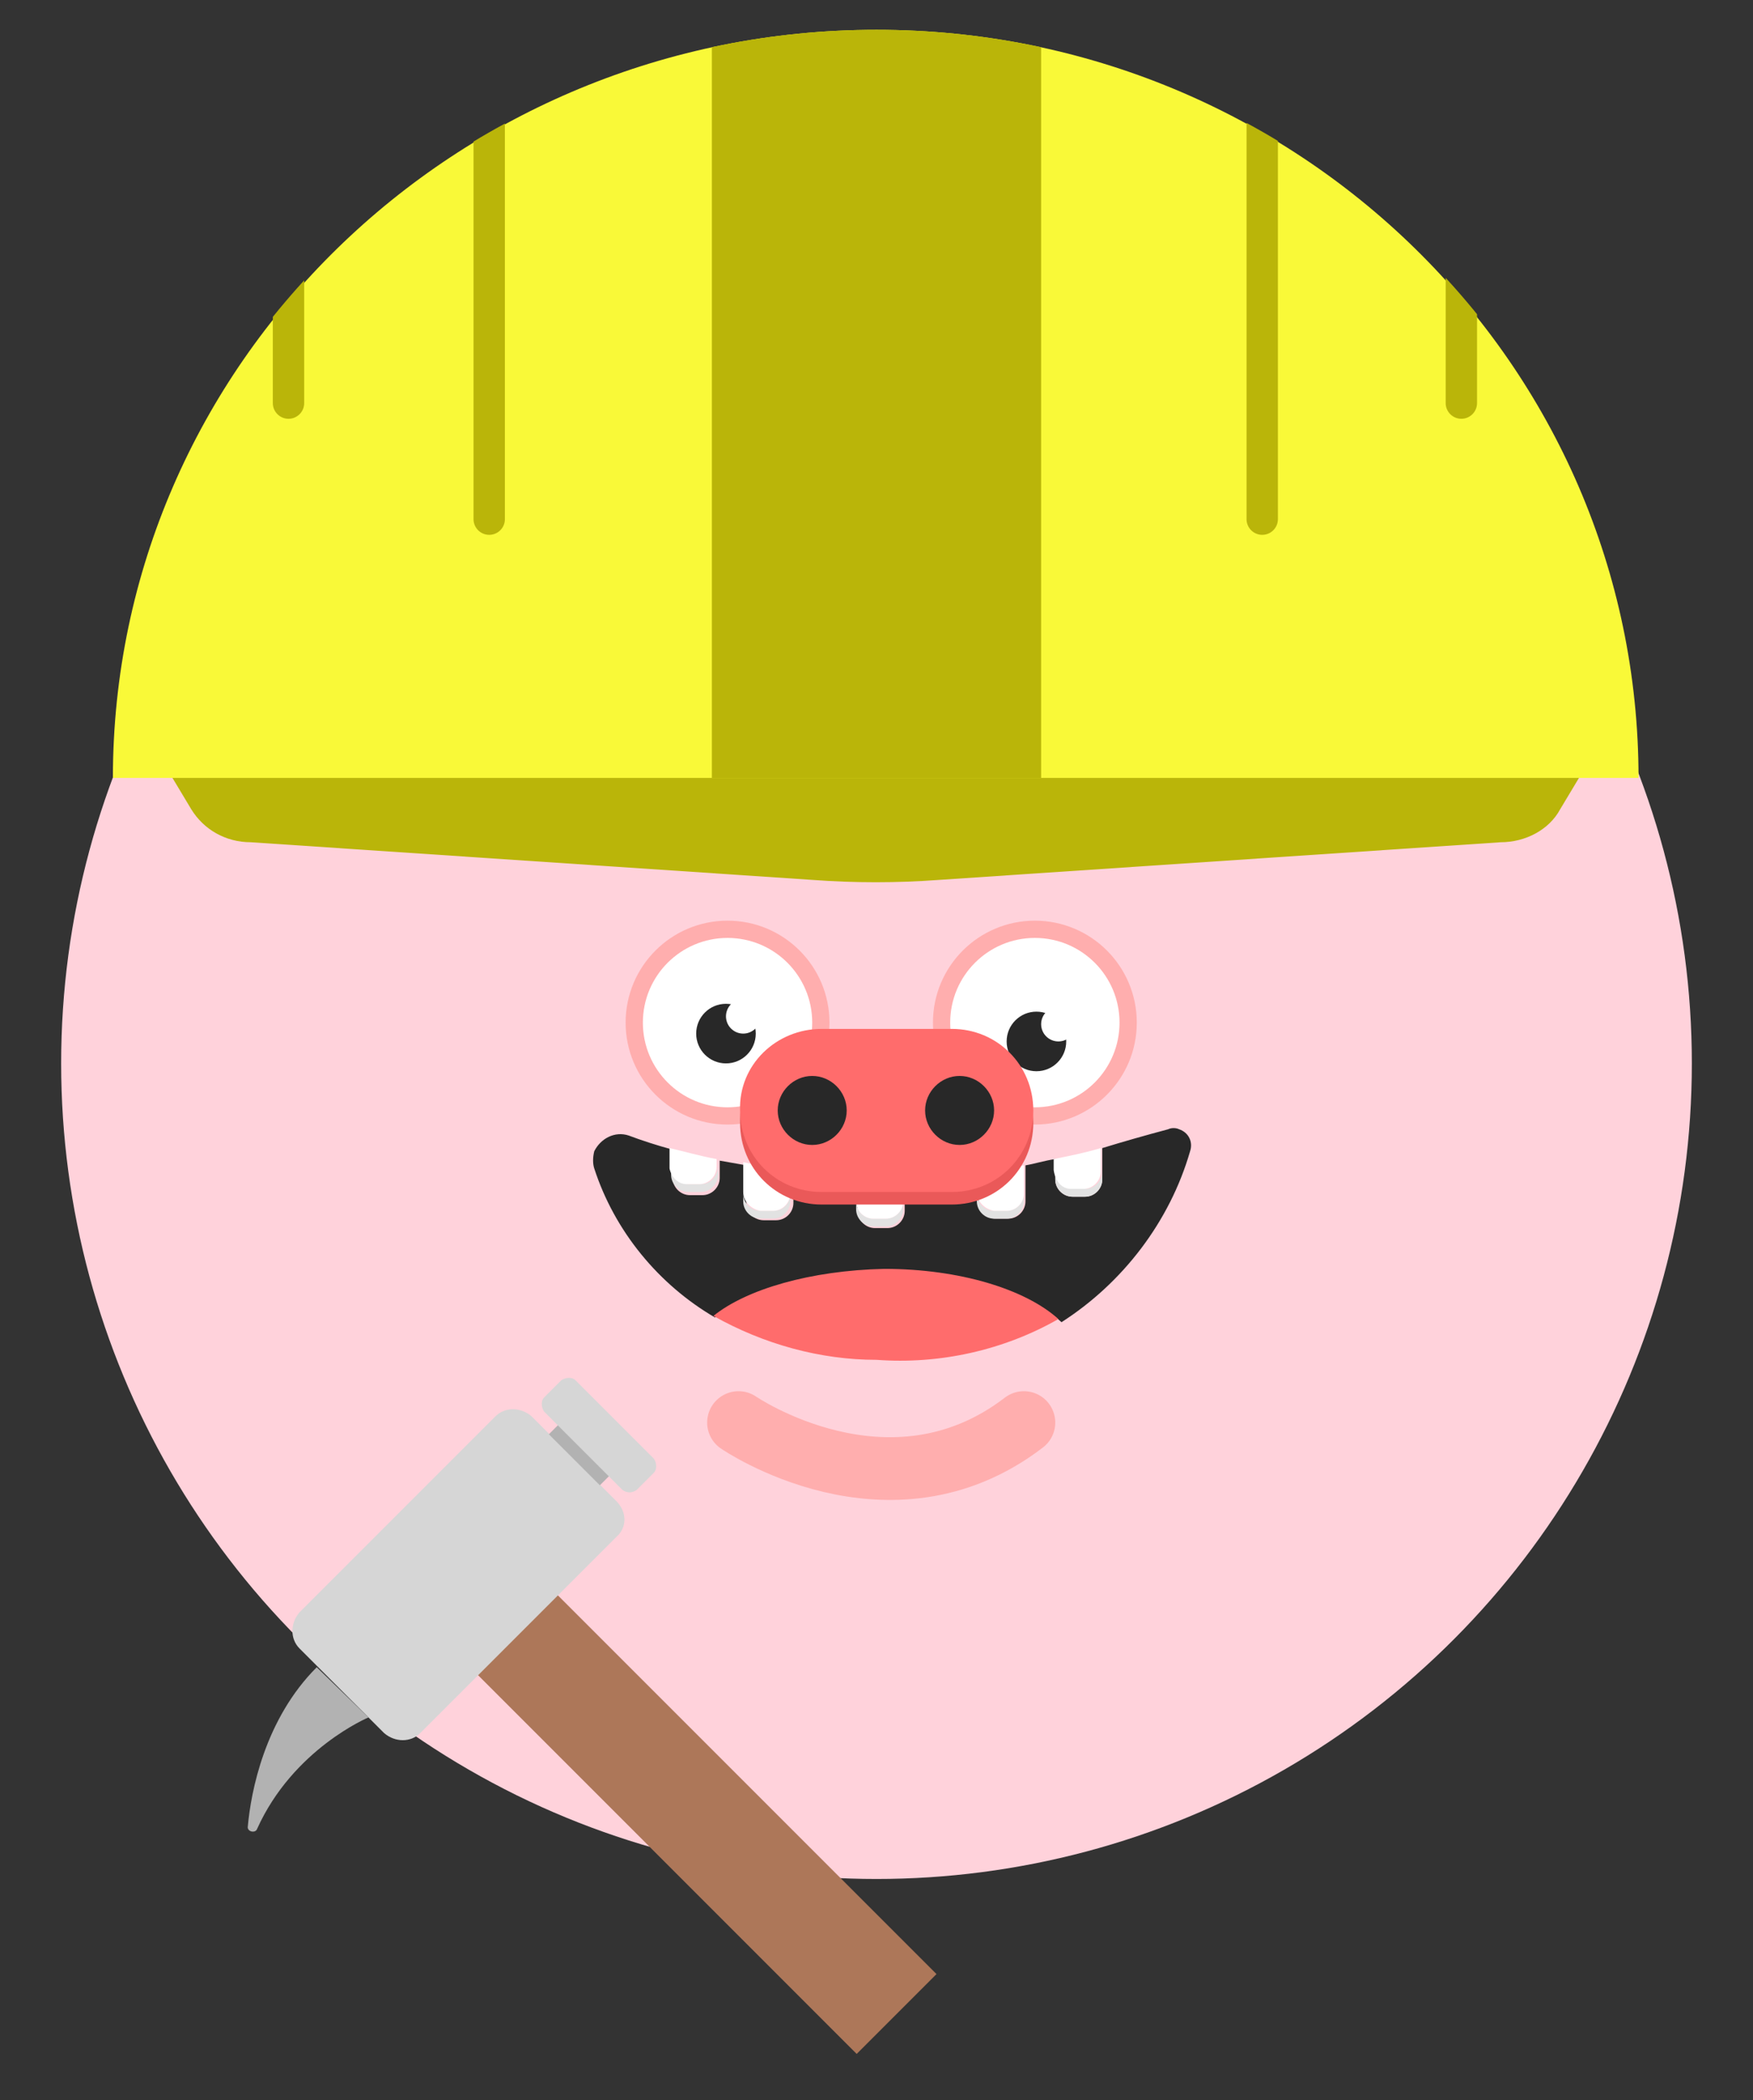 <?xml version="1.0" encoding="utf-8"?>
<!-- Generator: Adobe Illustrator 21.0.0, SVG Export Plug-In . SVG Version: 6.00 Build 0)  -->
<!DOCTYPE svg PUBLIC "-//W3C//DTD SVG 1.1//EN" "http://www.w3.org/Graphics/SVG/1.1/DTD/svg11.dtd">
<svg version="1.1" id="Layer_1" xmlns="http://www.w3.org/2000/svg" xmlns:xlink="http://www.w3.org/1999/xlink" x="0px" y="0px"
	 viewBox="0 0 111.8 133.9" style="enable-background:new 0 0 111.8 133.9;" xml:space="preserve">
<rect x="0" y="0" width="111.8" height="133.9" fill="#333333" stroke="none"/>
<style type="text/css">
	.st0{fill:#FFD2DB;}
	.st1{fill:#FFAEAE;}
	.st2{fill:#FFFFFF;}
	.st3{fill:#282828;}
	.st4{fill:#FF6C6C;}
	.st5{fill:#E2E2E2;}
	.st6{fill:#EA5959;}
	.st7{fill:none;stroke:#FFAEAE;stroke-width:4;stroke-linecap:round;stroke-linejoin:round;}
	.st8{fill:#BAB509;}
	.st9{fill:#F9F938;}
	.st10{clip-path:url(#SVGID_2_);}
	.st11{fill:none;stroke:#BAB509;stroke-width:2;stroke-linecap:round;stroke-miterlimit:10;}
	.st12{fill:#AD7759;}
	.st13{fill:#D6D6D6;}
	.st14{fill:#B2B2B2;}
</style>
<title>Asset 23</title>
<g>
	<g id="Layer_2">
		<g id="avatar_keuze">
			<circle class="st0" cx="55.9" cy="67.8" r="52"/>
			<circle class="st1" cx="46.4" cy="65.2" r="6.5"/>
			<circle class="st2" cx="46.4" cy="65.2" r="5.4"/>
			<circle class="st1" cx="66" cy="65.2" r="6.5"/>
			<circle class="st2" cx="66" cy="65.2" r="5.4"/>
			<circle class="st3" cx="46.3" cy="65.9" r="1.9"/>
			<circle class="st3" cx="66.1" cy="66.4" r="1.9"/>
			<path class="st3" d="M70.3,73.2v2c0,0.6-0.5,1.1-1.1,1.1h-0.8c-0.6,0-1.1-0.5-1.1-1.1v-1.3c-0.7,0.1-1.3,0.3-1.9,0.4v2.3
				c0,0.6-0.5,1.1-1.1,1.1h-0.8c-0.6,0-1.1-0.5-1.1-1.1v-1.9c-1.6,0.2-3.2,0.3-4.7,0.3v2.2c0,0.6-0.5,1.1-1.1,1.1h-0.8
				c-0.6,0-1.1-0.5-1.1-1.1V75c-1.4-0.1-2.8-0.2-4.1-0.3v2c0,0.6-0.5,1.1-1.1,1.1h-0.8c-0.6,0-1.1-0.5-1.1-1.1v-2.4L45.9,74v1.1
				c0,0.6-0.5,1.1-1.1,1.1H44c-0.6,0-1.1-0.5-1.1-1.1v-1.8c-1.1-0.3-2-0.6-2.8-0.9c-0.9-0.3-1.8,0.2-2.2,1c-0.1,0.4-0.1,0.8,0,1.1
				c1.3,4,4.1,7.4,7.7,9.5c2.2-1.8,6.2-2.9,10.9-2.9c4.9,0,9.1,1.3,11.2,3.2c3.9-2.5,6.9-6.4,8.2-10.9c0.2-0.6-0.1-1.2-0.7-1.4
				c-0.2-0.1-0.5-0.1-0.7,0C73,72.4,71.6,72.8,70.3,73.2z"/>
			<path class="st4" d="M45.5,83.9c3.2,1.8,6.8,2.8,10.4,2.8c4,0.3,8.1-0.6,11.6-2.6c-2.1-1.9-6.3-3.2-11.1-3.2
				C51.7,81,47.6,82.2,45.5,83.9z"/>
			<path class="st5" d="M44.7,75.5h-0.8c-0.6,0-1.1-0.5-1.1-1.1v0.5c0,0.6,0.5,1.1,1.1,1.1h0.8c0.6,0,1.1-0.5,1.1-1.1v-0.6
				C45.8,75,45.3,75.5,44.7,75.5L44.7,75.5z"/>
			<path class="st2" d="M43.8,75.5h0.8c0.6,0,1.1-0.5,1.1-1.1v-0.5c-1.1-0.2-2.1-0.5-3-0.7v1.3C42.8,75,43.2,75.5,43.8,75.5z"/>
			<path class="st5" d="M49.3,77.2h-0.8c-0.6,0-1.1-0.5-1.1-1.1v0.5c0,0.6,0.5,1.1,1.1,1.1h0.8c0.6,0,1.1-0.5,1.1-1.1v-0.5
				C50.4,76.7,50,77.2,49.3,77.2L49.3,77.2z"/>
			<path class="st2" d="M48.5,77.2h0.8c0.6,0,1.1-0.5,1.1-1.1v-1.5c-1.1-0.1-2.1-0.3-3-0.5V76C47.4,76.6,47.9,77.1,48.5,77.2
				L48.5,77.2z"/>
			<path class="st5" d="M56.5,77.7h-0.8c-0.6,0-1.1-0.5-1.1-1.1v0.5c0,0.6,0.5,1.1,1.1,1.1h0.8c0.6,0,1.1-0.5,1.1-1.1v-0.5
				C57.6,77.2,57.1,77.7,56.5,77.7L56.5,77.7z"/>
			<path class="st2" d="M55.7,77.7h0.8c0.6,0,1.1-0.5,1.1-1.1l0,0V75c-1,0-2,0-3,0v1.6C54.6,77.2,55.1,77.7,55.7,77.7z"/>
			<path class="st5" d="M64.2,77.2h-0.8c-0.6,0-1.1-0.5-1.1-1.1v0.5c0,0.6,0.5,1.1,1.1,1.1h0.8c0.6,0,1.1-0.5,1.1-1.1v-0.5
				C65.3,76.7,64.8,77.2,64.2,77.2L64.2,77.2z"/>
			<path class="st2" d="M63.4,77.2h0.8c0.6,0,1.1-0.5,1.1-1.1v-1.8c-1,0.2-2,0.3-3,0.4V76C62.3,76.6,62.8,77.1,63.4,77.2z"/>
			<path class="st5" d="M69.2,75.8h-0.8c-0.6,0-1.1-0.5-1.1-1.1v0.5c0,0.6,0.5,1.1,1.1,1.1h0.8c0.6,0,1.1-0.5,1.1-1.1v-0.5
				C70.3,75.3,69.8,75.8,69.2,75.8z"/>
			<path class="st2" d="M68.3,75.8h0.8c0.6,0,1.1-0.5,1.1-1.1v-1.5c-1,0.3-2,0.5-3,0.7v0.7C67.3,75.3,67.7,75.8,68.3,75.8z"/>
			<circle class="st2" cx="47.4" cy="64.8" r="1.1"/>
			<circle class="st2" cx="67.5" cy="65.3" r="1.1"/>
			<path class="st6" d="M52.4,66.4h8.3c2.9,0,5.2,2.3,5.2,5.2l0,0c0,2.9-2.3,5.2-5.2,5.2h-8.3c-2.9,0-5.2-2.3-5.2-5.2l0,0
				C47.1,68.8,49.5,66.4,52.4,66.4z"/>
			<path class="st4" d="M52.4,65.6h8.3c2.9,0,5.2,2.3,5.2,5.2l0,0c0,2.9-2.3,5.2-5.2,5.2h-8.3c-2.9,0-5.2-2.3-5.2-5.2l0,0
				C47.1,67.9,49.5,65.6,52.4,65.6z"/>
			<path class="st3" d="M61.2,68.6L61.2,68.6c1.2,0,2.2,1,2.2,2.2l0,0c0,1.2-1,2.2-2.2,2.2l0,0C60,73,59,72,59,70.8l0,0
				C59,69.6,60,68.6,61.2,68.6z"/>
			<path class="st3" d="M51.8,68.6L51.8,68.6c1.2,0,2.2,1,2.2,2.2l0,0c0,1.2-1,2.2-2.2,2.2l0,0c-1.2,0-2.2-1-2.2-2.2l0,0
				C49.6,69.6,50.6,68.6,51.8,68.6z"/>
			<path class="st7" d="M47.1,90.7c0,0,9.6,6.6,18.2,0"/>
		</g>
	</g>
</g>
<path class="st8" d="M95.7,53.7l-35.8,2.4c-2.7,0.2-5.4,0.2-8.1,0L16,53.7c-1.6,0-3-0.8-3.8-2.1l-1.8-3C9,46,11,42.9,14.3,42.9h83.2
	c3.2,0,5.3,3.1,3.8,5.7l-1.8,3C98.8,52.9,97.3,53.7,95.7,53.7z"/>
<path class="st9" d="M104.5,49.6c0-26.4-21.8-47.7-48.6-47.7S7.2,23.2,7.2,49.6H104.5z"/>
<g>
	<defs>
		<path id="SVGID_1_" d="M104.7,49.6c0-26.4-21.9-47.7-48.8-47.7S7,23.2,7,49.6H104.7z"/>
	</defs>
	<clipPath id="SVGID_2_">
		<use xlink:href="#SVGID_1_"  style="overflow:visible;"/>
	</clipPath>
	<g class="st10">
		<rect x="45.4" y="-0.1" class="st8" width="21" height="51.6"/>
		<line class="st11" x1="31.2" y1="3.7" x2="31.2" y2="33.1"/>
		<line class="st11" x1="18.4" y1="12.1" x2="18.4" y2="25.7"/>
		<line class="st11" x1="80.5" y1="3.7" x2="80.5" y2="33.1"/>
		<line class="st11" x1="93.2" y1="12.1" x2="93.2" y2="25.7"/>
	</g>
</g>
<g>
	
		<rect x="40.8" y="97.5" transform="matrix(0.707 -0.707 0.707 0.707 -68.736 65.274)" class="st12" width="7.2" height="36.2"/>
	<path class="st13" d="M39.3,98l-12.5,12.5c-0.6,0.6-1.6,0.6-2.3,0l-5.4-5.4c-0.6-0.6-0.6-1.6,0-2.3l12.5-12.5
		c0.6-0.6,1.6-0.6,2.3,0l5.4,5.4C40,96.4,40,97.4,39.3,98z"/>
	
		<rect x="36.4" y="90.2" transform="matrix(0.707 -0.707 0.707 0.707 -54.501 53.41)" class="st14" width="1.6" height="4.6"/>
	<path class="st13" d="M40.6,95l1.1-1.1c0.2-0.2,0.2-0.6,0-0.9l-5-5c-0.2-0.2-0.6-0.2-0.9,0l-1.1,1.1c-0.2,0.2-0.2,0.6,0,0.9l5,5
		C40,95.2,40.3,95.2,40.6,95z"/>
	<path class="st14" d="M23.5,109.5c0,0-4.8,2-7.1,7.1c-0.1,0.3-0.6,0.2-0.6-0.1c0.2-2.3,1.1-6.9,4.4-10.2L23.5,109.5z"/>
</g>
</svg>
